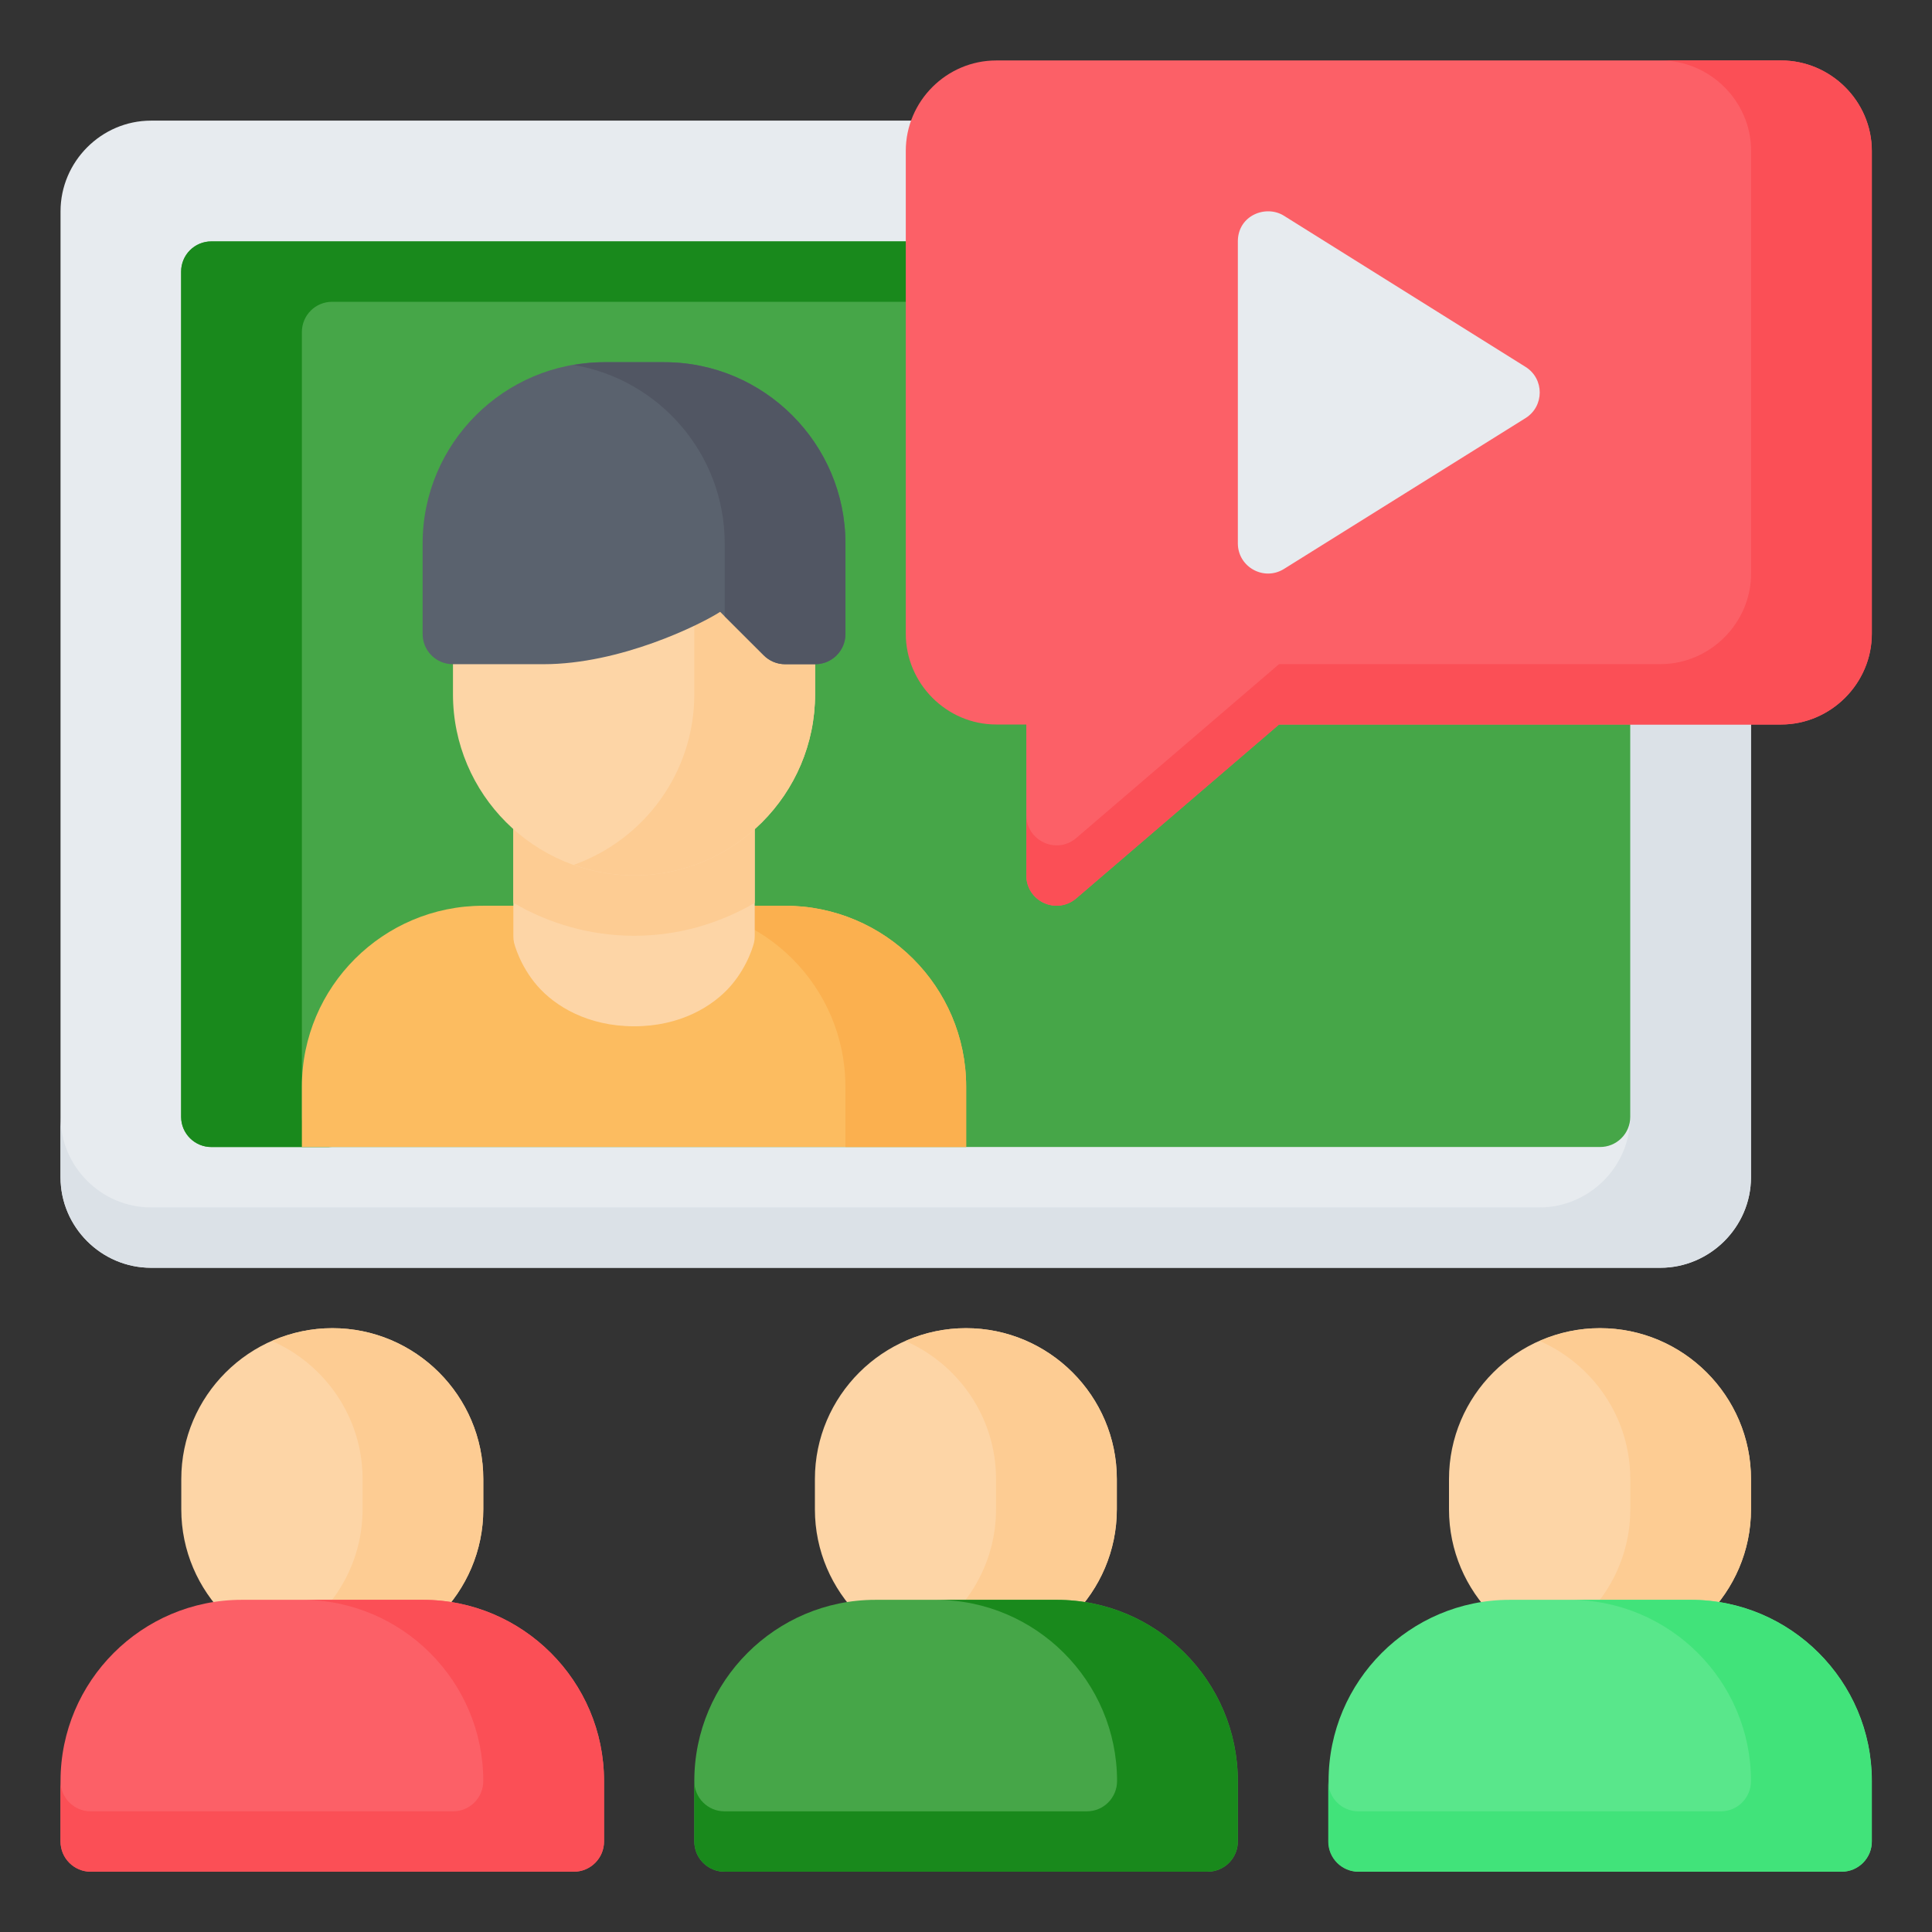 <svg width="48" height="48" viewBox="0 0 48 48" fill="none" xmlns="http://www.w3.org/2000/svg">
<rect x="0" y="0" width="48" height="48" fill="#333333" stroke="none"/>
<path d="M3.752 2.997C2.518 2.997 1.504 4.016 1.504 5.25V29.25C1.504 30.484 2.518 31.498 3.752 31.498H41.25C42.483 31.498 43.503 30.484 43.503 29.25V5.25C43.503 4.016 42.483 2.997 41.25 2.997H3.752Z" fill="#E7EBEF"/>
<path d="M38.249 2.996C39.483 2.996 40.502 4.017 40.502 5.251V27.75C40.502 28.984 39.483 29.998 38.249 29.998H3.751C2.517 29.998 1.504 28.984 1.504 27.75V29.25C1.504 30.484 2.517 31.497 3.751 31.497H41.249C42.483 31.497 43.502 30.484 43.502 29.25V5.251C43.502 4.017 42.483 2.996 41.249 2.996H38.249Z" fill="#DBE1E7"/>
<path d="M8.258 32.998C6.193 32.998 4.504 34.682 4.504 36.746V37.499C4.504 39.564 6.193 41.248 8.258 41.248C10.322 41.248 12.006 39.564 12.006 37.499V36.746C12.006 34.682 10.322 32.998 8.258 32.998Z" fill="#FDD5A6"/>
<path d="M39.748 32.998C37.684 32.998 36 34.682 36 36.746V37.499C36 39.564 37.684 41.248 39.748 41.248C41.813 41.248 43.502 39.564 43.502 37.499V36.746C43.502 34.682 41.813 32.998 39.748 32.998Z" fill="#FDD5A6"/>
<path d="M8.259 32.998C7.725 32.998 7.219 33.114 6.758 33.317C8.078 33.898 9.008 35.215 9.008 36.746V37.499C9.008 39.03 8.078 40.347 6.758 40.928C7.219 41.131 7.725 41.248 8.259 41.248C10.324 41.248 12.008 39.563 12.008 37.499V36.746C12.008 34.682 10.324 32.998 8.259 32.998Z" fill="#FDCC93"/>
<path d="M39.755 32.998C39.221 32.998 38.715 33.114 38.254 33.317C39.575 33.898 40.504 35.215 40.504 36.746V37.499C40.504 39.03 39.575 40.347 38.254 40.928C38.715 41.131 39.221 41.248 39.755 41.248C41.82 41.248 43.504 39.563 43.504 37.499V36.746C43.504 34.682 41.82 32.998 39.755 32.998Z" fill="#FDCC93"/>
<path d="M24 32.998C21.935 32.998 20.246 34.682 20.246 36.746V37.499C20.246 39.564 21.935 41.248 24 41.248C26.064 41.248 27.748 39.564 27.748 37.499V36.746C27.748 34.682 26.064 32.998 24 32.998Z" fill="#FDD5A6"/>
<path d="M23.998 32.998C23.464 32.998 22.957 33.114 22.496 33.317C23.817 33.898 24.746 35.215 24.746 36.746V37.499C24.746 39.03 23.817 40.347 22.496 40.928C22.957 41.131 23.464 41.248 23.998 41.248C26.062 41.248 27.746 39.563 27.746 37.499V36.746C27.746 34.682 26.062 32.998 23.998 32.998Z" fill="#FDCC93"/>
<path d="M5.253 5.997C5.154 5.997 5.056 6.016 4.964 6.054C4.873 6.091 4.79 6.147 4.72 6.217C4.65 6.287 4.594 6.37 4.557 6.462C4.519 6.553 4.5 6.651 4.5 6.75V27.75C4.5 27.848 4.52 27.946 4.558 28.037C4.596 28.128 4.652 28.21 4.722 28.279C4.792 28.349 4.874 28.404 4.966 28.441C5.057 28.479 5.154 28.497 5.253 28.497H39.75C39.849 28.497 39.947 28.479 40.038 28.441C40.129 28.404 40.212 28.349 40.282 28.279C40.352 28.21 40.407 28.128 40.445 28.037C40.483 27.946 40.503 27.848 40.503 27.75V6.75C40.504 6.651 40.484 6.553 40.447 6.462C40.409 6.37 40.354 6.287 40.284 6.217C40.214 6.147 40.13 6.091 40.039 6.054C39.947 6.016 39.849 5.997 39.75 5.997H5.253Z" fill="#46A648"/>
<path d="M6.005 39.747C3.525 39.747 1.504 41.768 1.504 44.248V45.749C1.504 45.848 1.523 45.946 1.56 46.037C1.598 46.129 1.654 46.212 1.724 46.282C1.794 46.352 1.877 46.407 1.968 46.445C2.06 46.483 2.158 46.502 2.257 46.502H14.254C14.353 46.502 14.451 46.483 14.543 46.445C14.634 46.407 14.717 46.352 14.787 46.282C14.857 46.212 14.913 46.129 14.951 46.037C14.988 45.946 15.008 45.848 15.007 45.749V44.248C15.007 41.768 12.986 39.747 10.506 39.747H6.005Z" fill="#FC6067"/>
<path d="M26.252 39.747C28.732 39.747 30.753 41.768 30.753 44.248V45.749C30.754 45.848 30.735 45.946 30.697 46.037C30.659 46.129 30.604 46.212 30.534 46.282C30.464 46.352 30.381 46.407 30.289 46.445C30.197 46.483 30.099 46.502 30 46.502H18.003C17.904 46.502 17.806 46.483 17.714 46.445C17.623 46.407 17.54 46.352 17.47 46.282C17.4 46.212 17.344 46.129 17.306 46.037C17.269 45.946 17.25 45.848 17.25 45.749V44.248C17.25 41.768 19.271 39.747 21.751 39.747H26.252Z" fill="#46A648"/>
<path d="M42.01 39.747C44.49 39.747 46.506 41.768 46.506 44.248V45.749C46.506 45.847 46.487 45.945 46.45 46.036C46.412 46.127 46.357 46.21 46.288 46.28C46.218 46.35 46.136 46.405 46.045 46.444C45.954 46.481 45.857 46.501 45.758 46.502H33.761C33.662 46.502 33.564 46.483 33.472 46.445C33.381 46.407 33.297 46.352 33.227 46.282C33.157 46.212 33.102 46.129 33.064 46.037C33.027 45.946 33.007 45.848 33.008 45.749V44.248C33.008 41.768 35.029 39.747 37.509 39.747H42.01Z" fill="#59E78B"/>
<path d="M27 45.002H18.003C17.586 45.004 17.248 44.666 17.25 44.249V45.749C17.248 46.166 17.586 46.504 18.003 46.502H30C30.416 46.504 30.755 46.166 30.753 45.749V44.248C30.753 41.768 28.732 39.748 26.252 39.748H23.252C25.732 39.748 27.753 41.768 27.753 44.248C27.754 44.666 27.416 45.004 27 45.002Z" fill="#19891C"/>
<path d="M42.75 45.002H33.753C33.336 45.004 32.998 44.666 33 44.249V45.749C32.998 46.166 33.336 46.504 33.753 46.502H45.75C46.166 46.504 46.505 46.166 46.503 45.749V44.248C46.503 41.768 44.481 39.748 42.002 39.748H39.002C41.481 39.748 43.503 41.768 43.503 44.248C43.504 44.666 43.166 45.004 42.75 45.002Z" fill="#41E37A"/>
<path d="M11.254 45.002H2.257C1.84 45.004 1.502 44.666 1.504 44.249V45.749C1.502 46.166 1.84 46.504 2.257 46.502H14.254C14.67 46.504 15.008 46.166 15.007 45.749V44.248C15.007 41.768 12.985 39.748 10.505 39.748H7.505C9.985 39.748 12.007 41.768 12.007 44.248C12.008 44.666 11.67 45.004 11.254 45.002Z" fill="#FB4F56"/>
<path d="M5.254 5.998C4.837 5.995 4.498 6.333 4.5 6.75V27.751C4.502 28.165 4.84 28.5 5.254 28.498H8.254C7.84 28.499 7.501 28.165 7.5 27.751V8.251C7.499 7.834 7.838 7.496 8.254 7.498H39.752C40.168 7.496 40.506 7.834 40.504 8.251V6.75C40.506 6.334 40.168 5.996 39.752 5.998H5.254Z" fill="#19891C"/>
<path d="M24.751 1.502C23.517 1.502 22.504 2.515 22.504 3.749V15.746C22.504 16.98 23.517 18 24.751 18H25.498V21.748C25.497 21.892 25.538 22.033 25.615 22.154C25.693 22.276 25.803 22.373 25.934 22.433C26.065 22.493 26.211 22.514 26.353 22.494C26.496 22.474 26.63 22.413 26.739 22.319L31.776 18H44.249C45.483 18 46.504 16.98 46.504 15.746V3.749C46.504 2.515 45.483 1.502 44.249 1.502H24.751Z" fill="#FC6067"/>
<path d="M30.754 5.998V13.499C30.754 14.087 31.4 14.446 31.899 14.136L37.901 10.388C38.372 10.094 38.372 9.408 37.901 9.115L31.899 5.36C31.449 5.079 30.754 5.352 30.754 5.998Z" fill="#E7EBEF"/>
<path d="M41.252 1.502C42.485 1.502 43.506 2.515 43.506 3.749V14.246C43.506 15.48 42.485 16.5 41.252 16.5H31.778L26.741 20.819C26.253 21.24 25.496 20.892 25.5 20.247V21.748C25.496 22.392 26.253 22.74 26.741 22.319L31.778 18H44.252C45.485 18 46.506 16.98 46.506 15.746V3.749C46.506 2.515 45.485 1.502 44.252 1.502H41.252Z" fill="#FB4F56"/>
<path d="M12.002 22.503C9.521 22.503 7.5 24.517 7.5 26.998V28.496H24.004V26.998C24.004 24.517 21.984 22.503 19.504 22.503H12.002Z" fill="#FCBC60"/>
<path d="M16.504 22.503C18.984 22.503 21.004 24.517 21.004 26.998V28.496H24.004V26.998C24.004 24.517 21.984 22.503 19.504 22.503H16.504Z" fill="#FBB04F"/>
<path d="M12.754 19.502V23.25C12.753 23.308 12.759 23.366 12.771 23.422C12.771 23.422 12.904 23.978 13.347 24.49C13.791 25.001 14.609 25.498 15.755 25.498C16.902 25.498 17.714 25.001 18.158 24.49C18.601 23.978 18.733 23.422 18.733 23.422C18.746 23.366 18.752 23.308 18.751 23.25V19.502H12.754Z" fill="#FDD5A6"/>
<path d="M12.754 19.502V22.43C13.639 22.947 14.664 23.249 15.755 23.249C16.846 23.249 17.867 22.948 18.751 22.432V19.502H12.754Z" fill="#FDCC93"/>
<path d="M11.254 14.248V17.249C11.254 19.729 13.275 21.749 15.755 21.749C18.235 21.749 20.251 19.729 20.251 17.249V14.248H11.254Z" fill="#FDD5A6"/>
<path d="M17.25 14.248V17.249C17.25 19.203 15.997 20.867 14.254 21.487C14.724 21.654 15.227 21.749 15.754 21.749C18.234 21.749 20.25 19.729 20.25 17.249V14.248H17.25Z" fill="#FDCC93"/>
<path d="M15.002 8.999C12.521 8.999 10.5 11.02 10.5 13.5V15.748C10.498 16.165 10.836 16.504 11.253 16.502H13.5C15.415 16.502 17.393 15.522 17.892 15.201L18.971 16.279C19.112 16.421 19.303 16.502 19.503 16.502H20.25C20.667 16.504 21.005 16.165 21.003 15.748V13.501C21.003 11.021 18.982 8.999 16.502 8.999L15.002 8.999Z" fill="#5A626E"/>
<path d="M15.004 8.999C14.748 8.999 14.498 9.027 14.254 9.068C16.378 9.427 18.005 11.277 18.005 13.501V15.312L18.974 16.279C19.114 16.421 19.305 16.502 19.505 16.502H20.252C20.669 16.504 21.008 16.165 21.005 15.748V13.501C21.005 11.021 18.984 8.999 16.504 8.999L15.004 8.999Z" fill="#515663"/>
</svg>
